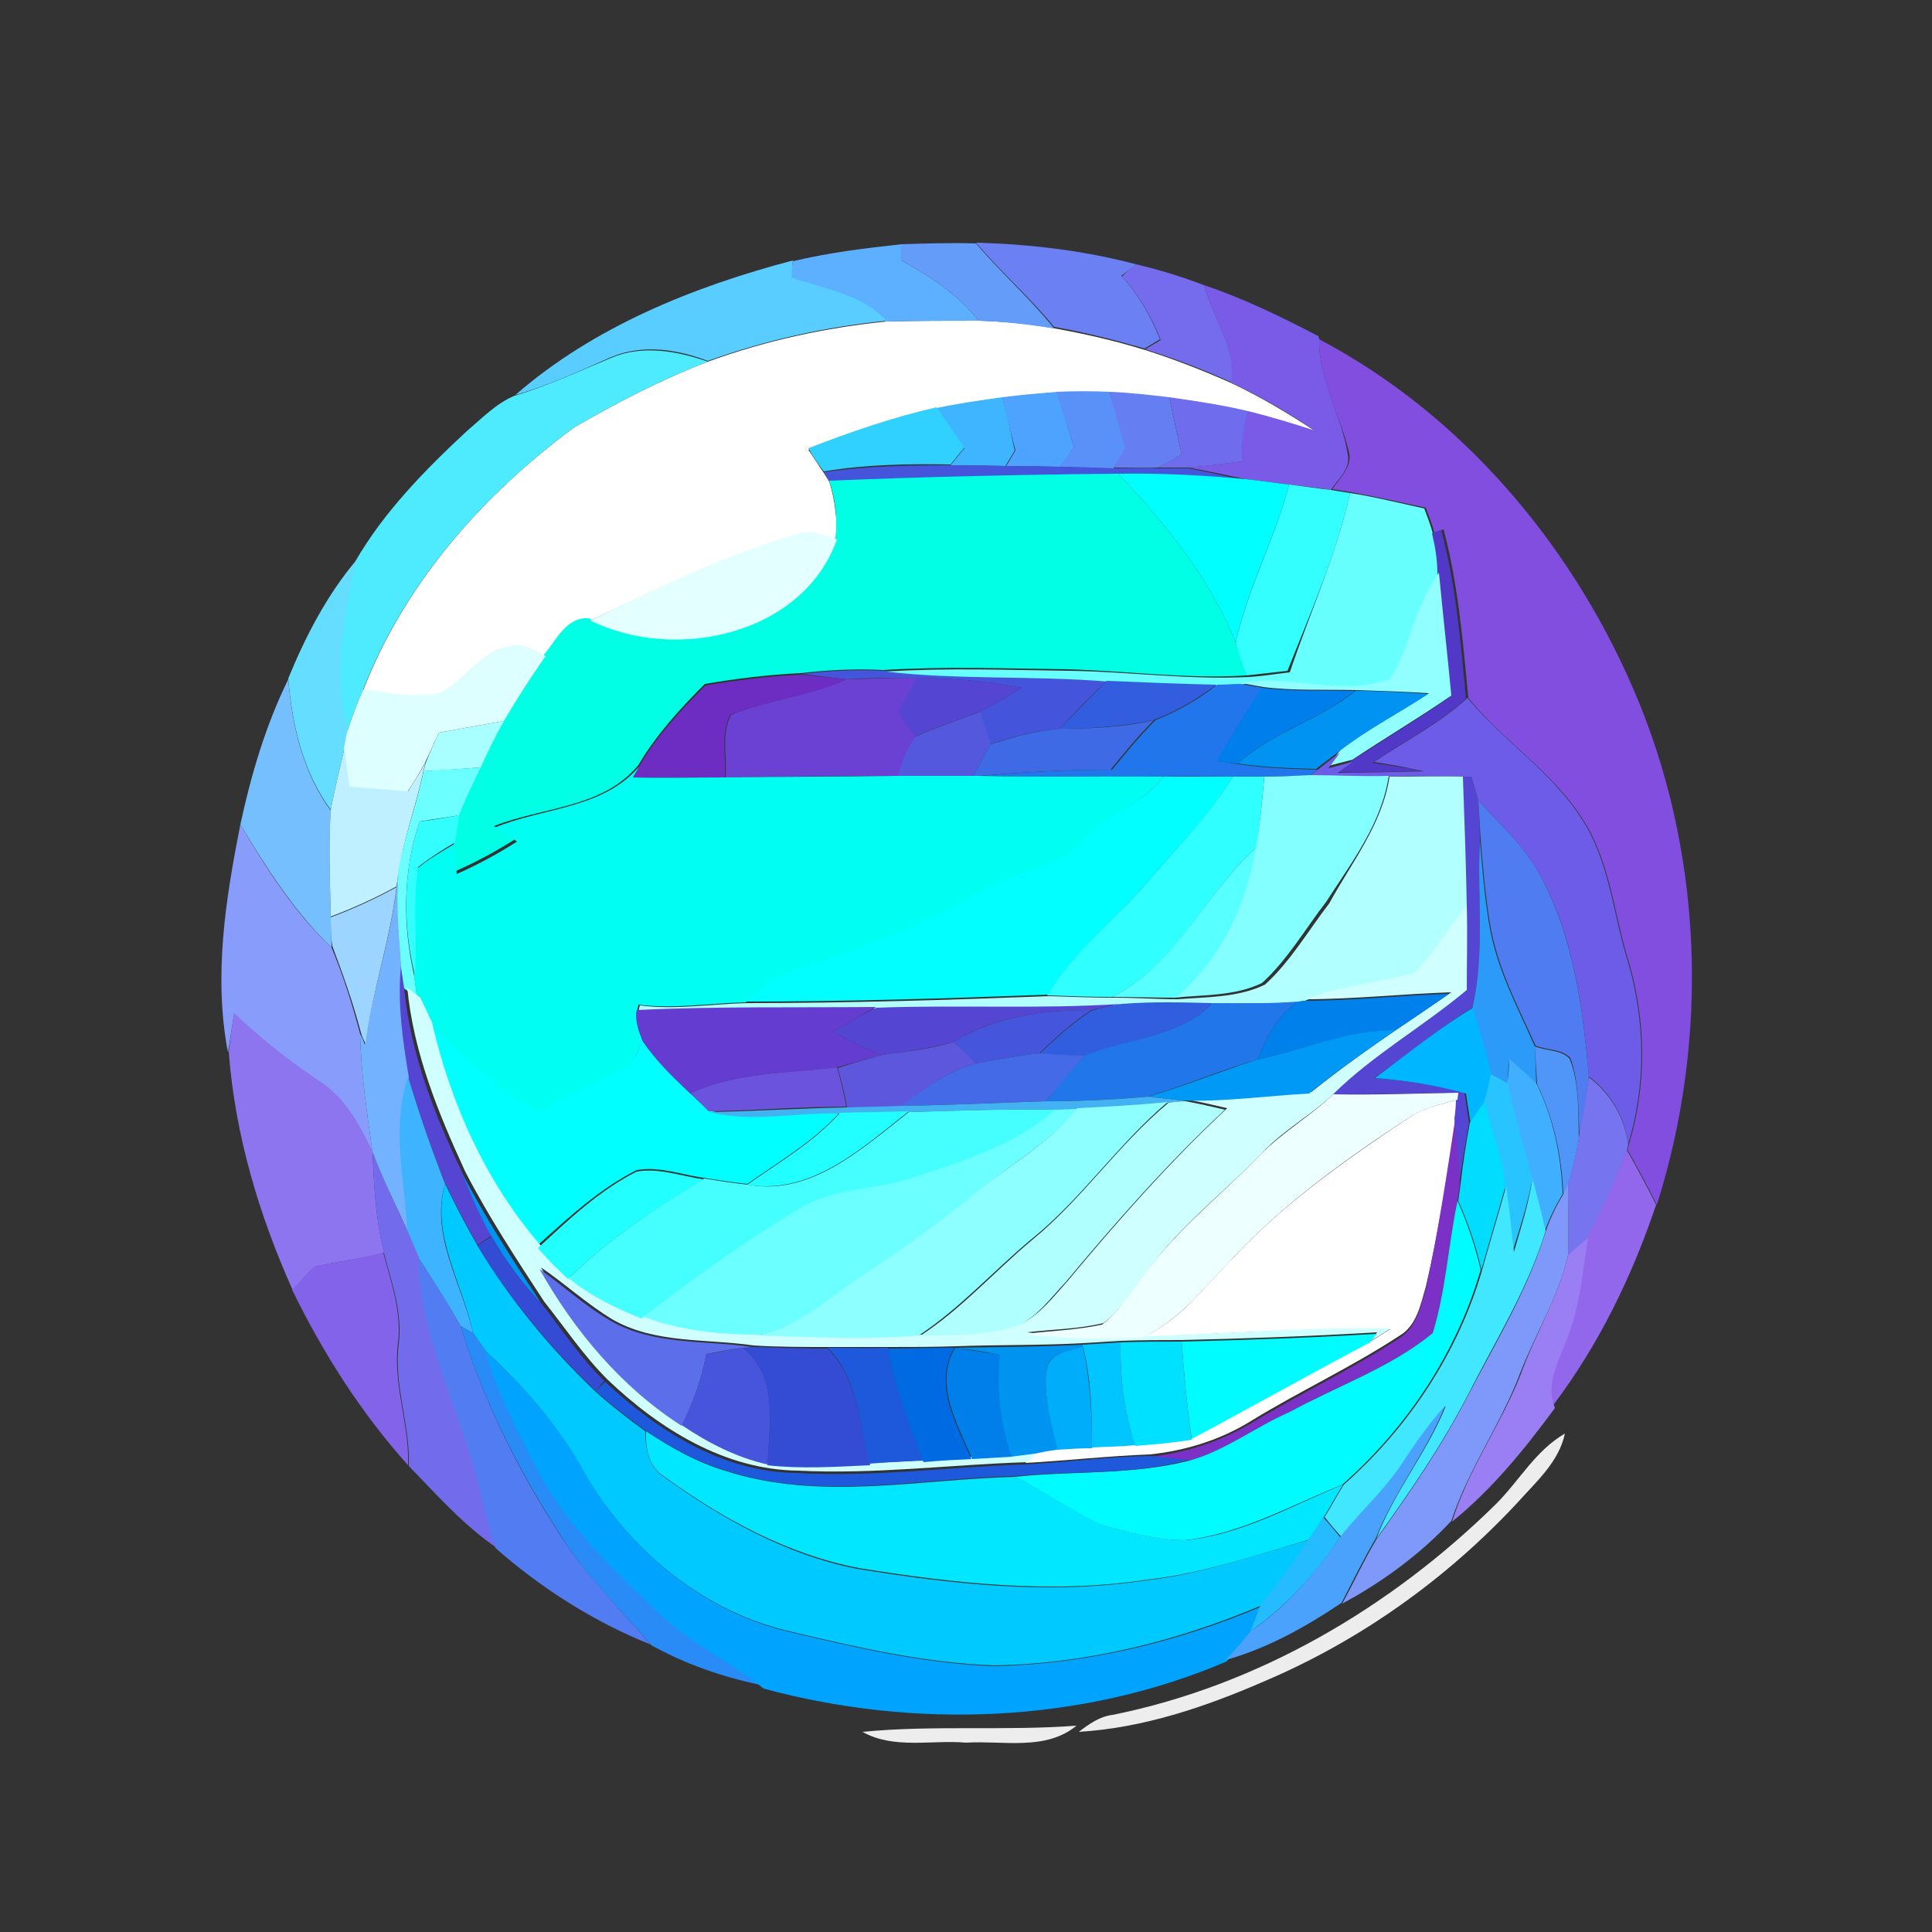 <?xml version="1.0" encoding="utf-8"?>
<!-- Generator: Adobe Illustrator 26.0.3, SVG Export Plug-In . SVG Version: 6.00 Build 0)  -->
<svg version="1.1" id="Layer_1" xmlns="http://www.w3.org/2000/svg" xmlns:xlink="http://www.w3.org/1999/xlink" x="0px" y="0px"
	 viewBox="0 0 250 250" style="enable-background:new 0 0 250 250;" xml:space="preserve">
<rect x="0" y="0" width="250" height="250" fill="#333333" stroke="none"/>
<style type="text/css">
	.st0{fill:#FFFFFF;}
	.st1{fill:#5DB0FF;}
	.st2{fill:#639CF9;}
	.st3{fill:#6B81F3;}
	.st4{fill:#59CDFF;}
	.st5{fill:#756CED;}
	.st6{fill:#7A5BE8;}
	.st7{fill:#824EE0;}
	.st8{fill:#4EEBFF;}
	.st9{fill:#4DA3FF;}
	.st10{fill:#5A91F8;}
	.st11{fill:#657FF2;}
	.st12{fill:#3FB5FF;}
	.st13{fill:#6F6DEE;}
	.st14{fill:#30D1FF;}
	.st15{fill:#4454DB;}
	.st16{fill:#00FFE5;}
	.st17{fill:#00FFFF;}
	.st18{fill:#34FFFF;}
	.st19{fill:#68FFFF;}
	.st20{fill:#E4FFFF;}
	.st21{fill:#5138C7;}
	.st22{fill:#65DDFF;}
	.st23{fill:#91FFFF;}
	.st24{fill:#DDFFFF;}
	.st25{fill:#76BFFF;}
	.st26{fill:#6D2CC2;}
	.st27{fill:#6A41D2;}
	.st28{fill:#5446D3;}
	.st29{fill:#325DDE;}
	.st30{fill:#2076EA;}
	.st31{fill:#007EEB;}
	.st32{fill:#0093F1;}
	.st33{fill:#6C5CE7;}
	.st34{fill:#5458DD;}
	.st35{fill:#A9FFFF;}
	.st36{fill:#3E6AE5;}
	.st37{fill:#BEF0FF;}
	.st38{fill:#6BFFFF;}
	.st39{fill:#00FFF2;}
	.st40{fill:#84FFFF;}
	.st41{fill:#00FFFE;}
	.st42{fill:#30FFFF;}
	.st43{fill:#B2FFFF;}
	.st44{fill:#507CF1;}
	.st45{fill:#32FFFD;}
	.st46{fill:#889CFB;}
	.st47{fill:#2C9AF9;}
	.st48{fill:#57FFFF;}
	.st49{fill:#73B2FF;}
	.st50{fill:#9CD5FF;}
	.st51{fill:#CFFFFF;}
	.st52{fill:#0080EA;}
	.st53{fill:#5545D3;}
	.st54{fill:#315DDF;}
	.st55{fill:#2176E9;}
	.st56{fill:#8D75F0;}
	.st57{fill:#643DD0;}
	.st58{fill:#4555DC;}
	.st59{fill:#00B6FF;}
	.st60{fill:#0099F5;}
	.st61{fill:#5C57DD;}
	.st62{fill:#456AE7;}
	.st63{fill:#4F96F8;}
	.st64{fill:#40AFFF;}
	.st65{fill:#6B53DD;}
	.st66{fill:#27C4FF;}
	.st67{fill:#3EB3FF;}
	.st68{fill:#7774F0;}
	.st69{fill:#43B2F3;}
	.st70{fill:#EEFFFF;}
	.st71{fill:#8EFFFF;}
	.st72{fill:#AFFFFF;}
	.st73{fill:#02DCFF;}
	.st74{fill:#22FFFF;}
	.st75{fill:#45FFFF;}
	.st76{fill:#7B30C6;}
	.st77{fill:#726CEC;}
	.st78{fill:#9267EC;}
	.st79{fill:#21FFFF;}
	.st80{fill:#40E7FF;}
	.st81{fill:#00C9FF;}
	.st82{fill:#7E99FA;}
	.st83{fill:#00FCFF;}
	.st84{fill:#344CD4;}
	.st85{fill:#9A7EF3;}
	.st86{fill:#8263E9;}
	.st87{fill:#527DF2;}
	.st88{fill:#5C6EEA;}
	.st89{fill:#298CF6;}
	.st90{fill:#0094F1;}
	.st91{fill:#00C5FF;}
	.st92{fill:#00E0FF;}
	.st93{fill:#00A4FE;}
	.st94{fill:#4755DD;}
	.st95{fill:#1F59DB;}
	.st96{fill:#006AE2;}
	.st97{fill:#007EE9;}
	.st98{fill:#00ADFA;}
	.st99{fill:#4AA2FC;}
	.st100{fill:#00E7FF;}
	.st101{fill:#EDEDED;}
	.st102{fill:#24BCFF;}
</style>
<g id="_x23_ffffffff">
	<path class="st0" d="M91.6,46.8c7.4-2.7,15.2-4.4,23.1-5.2c4-0.1,8-0.1,12-0.1c3.3,0.1,6.6,0.4,9.8,1c3.9,0.7,7.8,1.6,11.7,2.8
		c3.8,1.2,7.6,2.7,11.2,4.3c3.8,1.8,7.3,3.9,10.8,6.2c-2.9-0.9-5.7-1.8-8.6-2.5c-3.4-0.8-6.8-1.4-10.2-1.8c-2.6-0.3-5.1-0.5-7.7-0.7
		c-2.3-0.1-4.6-0.1-6.9,0c-2.4,0.1-4.7,0.4-7.1,0.7c-2.9,0.4-5.7,0.8-8.5,1.4c-5.7,1.3-11.2,3.1-16.6,5.3c0.7,1,1.3,2,2,3l0.7,1.1
		c0.8,2.5,1,5,1,7.6c-1.7-0.5-3.4-1.4-5.2-0.7c-9.3,2.7-18,7-26.7,11.1c-2.9-0.2-4.2,2.8-5.8,4.7c-1.4-0.7-2.9-1.8-4.6-1.3
		c-3.9,0.5-5.8,4.6-9.2,6.1c-3.2,0.6-6.5-0.1-9.8-0.5C52.4,75.4,62.5,64,74.3,55.3C79.8,52.1,85.6,49.1,91.6,46.8z"/>
	<path class="st0" d="M182.5,144.5c1.8-1.2,4-1.6,6.1-2.2c-0.1,0.6-0.2,1.8-0.2,2.4c-1.1,7.3-2.2,14.6-3.9,21.8
		c-0.7,2.4-1.2,5.1-3.5,6.4c-6.1,4-12.8,7.1-19,10.9c-4,2.5-8.5,3.9-13.2,4.4c-5.4,0.2-10.7,0.8-16.1,1.1l1.2-1.4
		c1-0.2,1.9-0.4,2.9-0.5c1.5-0.1,3-0.2,4.5-0.2c1.9-0.1,3.8-0.1,5.6-0.3c2.4-0.2,4.9-0.5,7.3-0.8c7.7-4.1,15.3-8.5,23.1-12.5
		c0.9-0.5,1.7-1.1,2.6-1.6c-10.7-0.2-21.4,0.6-32.1,1c5-2.1,8.2-6.7,12-10.5C166.4,155.5,174.4,149.9,182.5,144.5z"/>
</g>
<g id="_x23_5db0ffff">
	<path class="st1" d="M102.6,33.8c4.6-1.1,9.4-1.7,14.1-2.2c0,0.5,0,1.6-0.1,2.1c3.7,2,7.4,4.4,10,7.8c-4,0-8,0-12,0.1
		c-3.2-3.5-8-4.1-12.3-5.6C102.4,35.4,102.5,34.3,102.6,33.8z"/>
</g>
<g id="_x23_639cf9ff">
	<path class="st2" d="M116.7,31.6c3.2-0.1,6.4-0.2,9.6-0.1c3.2,3.8,7,7.1,10.1,11c-3.2-0.5-6.5-0.9-9.8-1c-2.6-3.4-6.3-5.8-10-7.8
		C116.6,33.1,116.7,32.1,116.7,31.6z"/>
</g>
<g id="_x23_6b81f3ff">
	<path class="st3" d="M126.3,31.4c7,0.2,13.9,1,20.7,2.8c-0.6,0.5-1.3,1-1.9,1.5c2.2,2.4,3.8,5.2,5,8.2c-0.5,0.3-1.5,0.9-2,1.2
		c-3.8-1.1-7.7-2.1-11.7-2.8C133.3,38.5,129.5,35.2,126.3,31.4z"/>
</g>
<g id="_x23_59cdffff">
	<path class="st4" d="M66.7,51.1c10.1-8.8,23-14,35.9-17.4c-0.1,0.6-0.1,1.6-0.2,2.2c4.2,1.5,9.1,2.1,12.3,5.6
		c-7.9,0.8-15.6,2.5-23.1,5.2c-4-1.5-8.4-2.2-12.5-0.5C75,48,71,49.9,66.7,51.1z"/>
</g>
<g id="_x23_756cedff">
	<path class="st5" d="M147,34.2c3,0.7,5.9,1.6,8.8,2.7c1.2,4.2,4.1,8,3.6,12.6c-3.7-1.7-7.4-3.1-11.2-4.3c0.5-0.3,1.5-0.9,2-1.2
		c-1.2-3-2.8-5.8-5-8.2C145.7,35.2,146.3,34.7,147,34.2z"/>
</g>
<g id="_x23_7a5be8ff">
	<path class="st6" d="M155.8,36.9c5.1,1.7,10,4.1,14.8,6.6l0.1,0.4c-0.1,5.3,2.9,9.8,3.7,14.9c0.4,1.9-1.3,3.2-2.2,4.6
		c-1.8-0.3-3.6-0.5-5.4-0.7c-1.9-0.2-3.8-0.5-5.6-0.7c-2.5-0.5-5-1.1-7.5-1.5c2.3-0.2,4.6-0.5,7-0.8c0-2.2,0-4.4,0.8-6.5
		c2.9,0.7,5.8,1.6,8.6,2.5c-3.4-2.3-7-4.4-10.8-6.2C159.9,44.9,157,41.1,155.8,36.9z"/>
</g>
<g id="_x23_824ee0ff">
	<path class="st7" d="M170.7,43.9c18.2,9.6,32.3,26.1,40.5,44.9c9.2,21,10.1,45.3,3.2,67.1c-1.2-2.4-2.5-4.8-3.8-7.1l0.2-0.8
		c2.3-7.6,2.2-15.8,0-23.4c-2-6.3-2.4-13.3-6.2-18.9c-3.9-6-10.2-9.9-14.6-15.4c-0.7-7.3-1.3-14.6-3.2-21.8
		c-0.3,0.1-0.9,0.3-1.2,0.4c-0.3-1.1-0.7-2.1-1.1-3.2c-3.2-0.7-6.3-1.4-9.6-2c-0.6-0.1-1.8-0.3-2.5-0.4c0.9-1.4,2.5-2.8,2.2-4.6
		C173.5,53.8,170.6,49.2,170.7,43.9z"/>
</g>
<g id="_x23_4eebffff">
	<path class="st8" d="M79.1,46.3c4-1.7,8.5-0.9,12.5,0.5c-6,2.3-11.8,5.3-17.3,8.5C62.5,64,52.4,75.4,47,89.2
		c-0.8,1.8-1.5,3.7-2.1,5.6c-2-7.3-0.5-14.9,1.1-22.2c3.7-6.4,9.1-11.9,14.5-16.9c1.9-1.6,3.7-3.5,6.1-4.5C71,49.9,75,48,79.1,46.3z
		"/>
</g>
<g id="_x23_4da3ffff">
	<path class="st9" d="M129.7,51.4c2.3-0.3,4.7-0.5,7.1-0.7c0.7,2.4,1.4,4.8,2.2,7.2c-0.6,0.8-1.2,1.7-1.9,2.5
		c-2.3,0-4.6-0.1-6.9-0.1c0.4-0.7,0.8-1.3,1.2-2C130.8,56,130.2,53.7,129.7,51.4z"/>
</g>
<g id="_x23_5a91f8ff">
	<path class="st10" d="M136.7,50.7c2.3-0.1,4.6-0.1,6.9,0c0.7,2.5,1.4,4.9,2.1,7.4c-0.5,0.8-1.1,1.6-1.6,2.5c-2.3,0-4.7-0.1-7-0.2
		c0.6-0.8,1.2-1.7,1.9-2.5C138.2,55.5,137.4,53.1,136.7,50.7z"/>
</g>
<g id="_x23_657ff2ff">
	<path class="st11" d="M143.6,50.7c2.6,0.1,5.1,0.4,7.7,0.7c0.5,2.5,1.1,5,1.6,7.4c-1,0.6-2,1.2-3.1,1.7c-1.9,0.1-3.9,0-5.8,0
		c0.5-0.8,1.1-1.6,1.6-2.5C144.9,55.6,144.2,53.2,143.6,50.7z"/>
</g>
<g id="_x23_3fb5ffff">
	<path class="st12" d="M121.2,52.8c2.8-0.6,5.6-1,8.5-1.4c0.6,2.3,1.1,4.6,1.6,6.9c-0.4,0.7-0.8,1.3-1.2,2c-2.4,0-4.8-0.1-7.1-0.1
		c0.6-0.7,1.2-1.5,1.8-2.2C123.6,56.3,122.4,54.5,121.2,52.8z"/>
</g>
<g id="_x23_6f6deeff">
	<path class="st13" d="M151.3,51.4c3.4,0.5,6.9,1,10.2,1.8c-0.7,2.1-0.8,4.3-0.8,6.5c-2.3,0.3-4.6,0.6-7,0.8c-1.3,0-2.6,0-3.9,0
		c1-0.5,2.1-1.1,3.1-1.7C152.4,56.3,151.8,53.8,151.3,51.4z"/>
</g>
<g id="_x23_30d1ffff">
	<path class="st14" d="M104.6,58c5.4-2.1,10.9-4,16.6-5.3c1.2,1.7,2.4,3.5,3.6,5.2c-0.6,0.7-1.2,1.5-1.8,2.2c-5.5-0.1-11,0-16.4,0.9
		C105.9,60.1,105.2,59.1,104.6,58z"/>
</g>
<g id="_x23_4454dbff">
	<path class="st15" d="M106.6,61.1c5.4-0.8,10.9-0.9,16.4-0.9c2.4,0,4.8,0,7.1,0.1c2.3,0,4.6,0,6.9,0.1c2.3,0,4.7,0.1,7,0.2
		c1.9,0,3.9,0,5.8,0c1.3,0,2.6,0,3.9,0c2.5,0.4,5,1.1,7.5,1.5c-5.5-0.5-11-0.8-16.5-0.7c-12.5,0-24.9,0.4-37.4,0.9L106.6,61.1z"/>
	<path class="st15" d="M103.7,87.2c3.5-0.4,7.1-0.6,10.7-0.4c9.6,1.1,19.2,0.5,28.8,1.3c-2.1,2-4.1,4.1-6.1,6.2
		c-3.1,0.2-6.1,1.1-9,2c-0.5-1.4-1-2.8-1.4-4.2c1.9-0.9,3.7-2,5.5-3.1c-4.5-0.9-9-1.2-13.5-1.3c-3.1,0-6.1,0-9.2,0.2
		C107.6,87.7,105.6,87.4,103.7,87.2z"/>
</g>
<g id="_x23_00ffe5ff">
	<path class="st16" d="M107.3,62.2c12.4-0.5,24.9-0.8,37.4-0.9c6.1,6.5,11.9,13.5,15.2,21.9c0.5,1.4,1,2.8,1.4,4.2
		c-7.8,0.5-15.5-0.6-23.3-0.8c-7.9-0.1-15.8-0.4-23.7,0.1c-3.6-0.2-7.2,0-10.7,0.4c-4.2,0.2-8.3,0.7-12.4,1.4
		c-3.2,3.2-6.3,6.6-8.6,10.5c-4.6,5.6-12.4,5.4-18.7,7.9c0.7,0.4,2.2,1.2,2.9,1.6c-2.5,1.6-5.1,3-7.8,4.2c-0.1-1.3-0.2-2.6-0.3-3.9
		c0.1-0.9,0.4-2.6,0.5-3.5c0.8-2.1,1.8-4.2,2.8-6.2c1-2,2-4,3-6c1.6-2.9,3.5-5.7,5.4-8.4c1.6-1.9,2.9-4.9,5.8-4.7
		c10.9,5.5,27.5,2,31.9-10.5C108.4,67.2,108.1,64.6,107.3,62.2z"/>
</g>
<g id="_x23_00ffffff">
	<path class="st17" d="M144.7,61.3c5.5-0.1,11,0.2,16.5,0.7c1.9,0.2,3.8,0.5,5.6,0.7c-1.8,7-5.4,13.4-6.9,20.5
		C156.6,74.8,150.8,67.8,144.7,61.3z"/>
	<path class="st17" d="M55.5,132.5c4.6,4,8.9,8.4,14.2,11.4c3.4-2.3,7.2-3.8,10.8-5.6c1.5-0.7,2-2.3,2.7-3.6
		c1.7,2.5,3.9,4.7,6.1,6.7c0.8,0.8,1.6,1.6,2.5,2.3c5.5,1.4,11.3,0.1,16.9,0.2c-3.4,3.8-7.9,6.4-12,9.3c-1.9-0.2-3.8-0.5-5.7-0.8
		c-2.8-0.4-5.7-1.5-8.6-1c-4.8,2.4-8.9,6.2-12.9,9.8C62.5,153.2,57.9,143.1,55.5,132.5z"/>
</g>
<g id="_x23_34ffffff">
	<path class="st18" d="M166.8,62.7c1.8,0.2,3.6,0.5,5.4,0.7c0.6,0.1,1.8,0.3,2.5,0.4c-1.8,8-5.1,15.4-8.1,23
		c-1.8,0.2-3.5,0.4-5.3,0.6c-0.5-1.4-1-2.8-1.4-4.2C161.4,76.2,165,69.7,166.8,62.7z"/>
</g>
<g id="_x23_68ffffff">
	<path class="st19" d="M174.7,63.8c3.2,0.5,6.4,1.3,9.6,2c0.4,1.1,0.8,2.1,1.1,3.2c0.4,1.7,0.7,3.5,0.9,5.2
		c-3.1,4.1-3.7,9.4-6.3,13.7c-6.2,2.4-13-0.7-19.4,0.7c-1,0-2,0.1-3,0.1c-4.8-0.1-9.5-0.3-14.2-0.5c-9.6-0.8-19.3-0.2-28.8-1.3
		c7.9-0.5,15.8-0.2,23.7-0.1c7.8,0.1,15.5,1.2,23.3,0.8c1.8-0.1,3.5-0.4,5.3-0.6C169.5,79.3,172.9,71.8,174.7,63.8z"/>
</g>
<g id="_x23_e4ffffff">
	<path class="st20" d="M103.1,69.1c1.8-0.7,3.5,0.2,5.2,0.7c-4.4,12.4-21,15.9-31.9,10.5C85.1,76.1,93.8,71.8,103.1,69.1z"/>
</g>
<g id="_x23_5138c7ff">
	<path class="st21" d="M185.3,69c0.3-0.1,0.9-0.3,1.2-0.4c1.9,7.1,2.5,14.5,3.2,21.8c-3.6,3.3-8,5.5-12.1,8.3c2.1,0.3,4.3,0.7,6.4,1
		c-3.7,0.2-7.4,0.3-11.1,0.2c0.6-0.5,1.2-1,1.9-1.4c4.3-2.8,8.6-5.4,12.8-8.3c-0.4-5.3-1.1-10.6-1.6-15.9
		C186,72.4,185.7,70.7,185.3,69z"/>
</g>
<g id="_x23_65ddffff">
	<path class="st22" d="M37.3,87.8c2.2-5.4,5-10.8,8.8-15.3C44.5,79.8,43,87.4,45,94.7c-0.1,0.5-0.3,1.5-0.4,2
		c-0.6,2.7-1.3,5.4-1.8,8.1C39.2,99.9,37.8,93.8,37.3,87.8z"/>
</g>
<g id="_x23_91ffffff">
	<path class="st23" d="M179.9,87.8c2.7-4.3,3.2-9.6,6.3-13.7c0.5,5.3,1.1,10.6,1.6,15.9c-4.2,2.9-8.6,5.5-12.8,8.3l-3.1,0.8l1.5-2
		c3.6-2.8,7.7-4.9,11.5-7.4c-3.1-0.2-6.3-0.3-9.4-0.4c-4-0.1-8.1,0.1-12-0.4c-0.7-0.1-2.1-0.4-2.9-0.5
		C166.9,87.1,173.7,90.3,179.9,87.8z"/>
</g>
<g id="_x23_ddffffff">
	<path class="st24" d="M66,83.6c1.7-0.5,3.1,0.7,4.6,1.3c-1.9,2.7-3.7,5.5-5.4,8.4c-2.8,0.5-5.6,1-8.4,1.5c-0.6,1.3-1.2,2.6-1.8,3.9
		c-0.7,1.3-1.5,2.6-2.3,3.8c-2.5-0.2-5.1-0.4-7.6-0.6c-0.2-1.7-0.5-3.4-0.6-5.1c0.1-0.5,0.3-1.5,0.4-2c0.6-1.9,1.3-3.8,2.1-5.6
		c3.2,0.4,6.5,1.1,9.8,0.5C60.2,88.2,62.1,84.1,66,83.6z"/>
</g>
<g id="_x23_76bfffff">
	<path class="st25" d="M31.1,106.7c1.4-6.5,3.3-12.9,6.2-18.8c0.5,6,1.9,12.1,5.5,17c-0.3,4.6-0.1,9.3,0,13.9c0,1.3,0.1,2.5,0.1,3.8
		C38,117.9,34.5,112.3,31.1,106.7z"/>
</g>
<g id="_x23_6d2cc2ff">
	<path class="st26" d="M91.3,88.7c4.1-0.7,8.2-1.2,12.4-1.4c1.9,0.2,3.9,0.4,5.9,0.6c-4.8,2.2-10.2,2.7-15.1,4.6
		c-1.3,2.4-0.5,5.4-0.7,8.1c-4,0-7.9,0.1-11.9,0l0.8-1.4C85,95.2,88.1,91.9,91.3,88.7z"/>
</g>
<g id="_x23_6a41d2ff">
	<path class="st27" d="M109.6,87.9c3.1-0.1,6.1-0.2,9.2-0.2c-0.8,1.3-1.6,2.6-2.2,3.9c-0.2,1.5,1.3,2.5,2,3.7
		c-1.2,1.5-1.8,3.3-2.3,5.1c-7.5,0-14.9,0.1-22.4,0.2c0.2-2.7-0.6-5.7,0.7-8.1C99.3,90.6,104.7,90.1,109.6,87.9z"/>
</g>
<g id="_x23_5446d3ff">
	<path class="st28" d="M118.7,87.7c4.5,0.1,9.1,0.4,13.5,1.3c-1.8,1.1-3.6,2.2-5.5,3.1c-2.7,1.1-5.6,2-8.3,3.2
		c-0.7-1.2-2.2-2.2-2-3.7C117.2,90.2,117.9,89,118.7,87.7z"/>
	<path class="st28" d="M189.3,100.5c0.3,0,0.8,0,1.1,0c0.3,1,0.6,2.1,0.9,3.1c0.1,1.7,0.2,3.4,0.2,5.2c-0.4,7.2,0.7,14.5-1,21.6
		c-4.4,2.7-8.4,6.1-12.7,9.1c3.9,0.3,7.8,0.9,11.7,1.9c0.2,1.3,0.4,2.6,0.6,3.9c-0.5,2.6-0.9,5.3-1.3,7.9c-0.1-2.8-0.4-5.6-0.6-8.5
		c0.1-0.6,0.2-1.8,0.2-2.4l0.1-0.9c-5.4,0.1-10.8,0.2-16.2,0.2c5.2-5.1,11.7-8.7,17.2-13.4c0-3.6,0.1-7.3,0-10.9
		C189.7,111.7,189.4,106.1,189.3,100.5z"/>
	<path class="st28" d="M52.8,139.3c-0.8-4.8-1.4-9.7-1-14.6c0.2,1.1,0.3,2.2,0.5,3.2c0.8,8.4,3.9,16.3,7.5,23.8
		c1.1,2.8,2.3,5.6,3.8,8.2c-0.5,0.3-1.3,0.9-1.8,1.2c-1.5-2.6-2.9-5.3-4.2-8C55.8,148.6,54.2,144,52.8,139.3z"/>
</g>
<g id="_x23_325ddeff">
	<path class="st29" d="M143.2,88.1c4.8,0.2,9.5,0.4,14.2,0.5c-2.5,1.9-5.3,3.5-8.2,4.6c-4,0.8-8,1.1-12.1,1.1
		C139.2,92.2,141.2,90.1,143.2,88.1z"/>
</g>
<g id="_x23_2076eaff">
	<path class="st30" d="M157.5,88.6c1,0,2-0.1,3-0.1c0.7,0.1,2.1,0.4,2.9,0.5c-2.1,3.1-4.1,6.2-5.8,9.5c0.9,0.1,1.8,0.3,2.8,0.4
		c3.3,0.5,6.7,0.6,10.1,0.7l-0.9,0.7c-1.9,0.1-3.9,0.2-5.8,0.2c-1.4,0-2.7,0-4.1,0c-3,0-5.9-0.1-8.9,0c-7.9-0.1-15.9,0.1-23.8-0.1
		c5.6-0.5,11.2-0.8,16.9-0.8c1.8-2.2,3.6-4.4,5.6-6.4C152.2,92.1,155,90.6,157.5,88.6z"/>
</g>
<g id="_x23_007eebff">
	<path class="st31" d="M157.5,98.5c1.8-3.3,3.8-6.4,5.8-9.5c4,0.5,8,0.3,12,0.4c-4.6,3.8-10.7,5.3-15.1,9.4
		C159.4,98.8,158.4,98.6,157.5,98.5z"/>
</g>
<g id="_x23_0093f1ff">
	<path class="st32" d="M175.4,89.4c3.1,0,6.3,0.2,9.4,0.4c-3.8,2.5-7.9,4.6-11.5,7.4c-1,0.8-2,1.5-3,2.3c-3.4-0.1-6.7-0.2-10.1-0.7
		C164.7,94.7,170.7,93.2,175.4,89.4z"/>
	<path class="st32" d="M59.8,151.8c3,5.8,6.6,11.3,10.2,16.8c-2.5-2.6-4.6-5.5-6.4-8.6C62.1,157.4,60.9,154.6,59.8,151.8z"/>
</g>
<g id="_x23_6c5ce7ff">
	<path class="st33" d="M177.8,98.6c4-2.7,8.4-4.9,12.1-8.3c4.5,5.5,10.7,9.4,14.6,15.4c3.8,5.6,4.2,12.6,6.2,18.9
		c2.2,7.6,2.3,15.8,0,23.4c-0.5-3.5-2.3-6.6-5.1-8.7c-0.8-9.1-2-18.4-6.5-26.4c-2-3.6-5.1-6.3-7.8-9.3c-0.3-1-0.6-2.1-0.9-3.1
		c-0.3,0-0.9,0-1.1,0c-3.2-0.1-6.3-0.1-9.5,0c-3.4,0.1-6.9-0.1-10.3-0.1l0.9-0.7c1-0.8,2-1.6,3-2.3l-1.5,2l3.1-0.8
		c-0.6,0.5-1.3,0.9-1.9,1.4c3.7,0,7.4-0.1,11.1-0.2C182,99.3,179.9,98.9,177.8,98.6z"/>
</g>
<g id="_x23_5458ddff">
	<path class="st34" d="M118.5,95.3c2.7-1.2,5.5-2.1,8.3-3.2c0.5,1.4,1,2.8,1.4,4.2c-0.8,1.4-1.5,2.7-2.3,4.1c-3.2,0-6.5,0-9.7,0
		C116.7,98.6,117.3,96.8,118.5,95.3z"/>
</g>
<g id="_x23_a9ffffff">
	<path class="st35" d="M56.8,94.8c2.8-0.5,5.6-1,8.4-1.5c-1.1,2-2.1,4-3,6c-2.5,0.2-4.9,0.4-7.4,0.5l0.3-1.1
		C55.6,97.4,56.2,96.1,56.8,94.8z"/>
</g>
<g id="_x23_3e6ae5ff">
	<path class="st36" d="M137.2,94.3c4,0,8.1-0.2,12.1-1.1c-2,2-3.8,4.2-5.6,6.4c-5.6,0-11.3,0.3-16.9,0.8l-0.9,0
		c0.8-1.4,1.5-2.7,2.3-4.1C131.1,95.4,134.1,94.5,137.2,94.3z"/>
</g>
<g id="_x23_bef0ffff">
	<path class="st37" d="M42.8,104.8c0.5-2.7,1.2-5.4,1.8-8.1c0.1,1.7,0.4,3.4,0.6,5.1c2.5,0.2,5.1,0.4,7.6,0.6
		c0.8-1.3,1.6-2.5,2.3-3.8l-0.3,1.1c-0.9,4.4-2.5,8.6-3.2,13c-0.1,0.5-0.2,1.5-0.3,2c-2.7,1.5-5.6,2.8-8.5,3.9
		C42.7,114.1,42.5,109.5,42.8,104.8z"/>
</g>
<g id="_x23_6bffffff">
	<path class="st38" d="M54.8,99.8c2.5-0.2,4.9-0.3,7.4-0.5c-1,2.1-2,4.1-2.8,6.2c-1.7,0.3-3.4,0.5-5.1,0.8c-2.2,6.5-2.2,13.4-0.7,20
		c0.1,0.7,0.3,2.2,0.4,2.9l-1.7-1.3c-0.2-1.1-0.3-2.2-0.5-3.2c-0.2-4-0.7-7.9-0.3-11.9C52.3,108.4,53.9,104.2,54.8,99.8z"/>
	<path class="st38" d="M136.5,143.5c0.8,0,2.2-0.1,3-0.1c-3.6,4.4-8.7,7.2-13.1,10.9c-4.4,3.7-9.1,7-13.9,10.2
		c-4.7,3.1-8.9,7.3-14.6,8.3c-5.1,0-10.2-0.5-14.9-2.3c6.6-5.1,13.3-9.9,20.4-14.2c4.5-2.9,10.1-2.4,15-4.1
		C124.7,150.1,131.4,148.1,136.5,143.5z"/>
</g>
<g id="_x23_00fff2ff">
	<path class="st39" d="M64,107.1c6.2-2.6,14-2.4,18.7-7.9l-0.8,1.4c4,0.1,7.9,0,11.9,0c7.5-0.1,14.9-0.1,22.4-0.2c3.2,0,6.5,0,9.7,0
		l0.9,0c7.9,0.2,15.9,0,23.8,0.1c-2.7,3.5-7.2,4.8-10.1,8c-3.3,4-9,4.2-13.2,6.8c-7.6,4.4-15.8,7.5-24.1,10.2
		c-2.6,0.8-4.7,2.5-6.7,4.2c-4.6,0.1-9.3,0.9-13.9,0.3c0,0.2-0.1,0.6-0.2,0.8c-0.2,1.4,0.3,2.7,0.8,4c-0.8,1.3-1.2,2.9-2.7,3.6
		c-3.6,1.8-7.4,3.3-10.8,5.6c-5.3-3-9.7-7.4-14.2-11.4c-0.5-1.1-1-2.2-1.5-3.2c-0.1-0.7-0.3-2.2-0.4-2.9c0.3-4.7-0.3-9.4,0.4-14.1
		c1.5-1.3,3.2-2.2,4.8-3.2c0.1,1.3,0.2,2.6,0.3,3.9c2.7-1.2,5.3-2.6,7.8-4.2C66.2,108.3,64.8,107.5,64,107.1z"/>
</g>
<g id="_x23_84ffffff">
	<path class="st40" d="M163.6,100.5c1.9,0,3.9-0.1,5.8-0.2c3.4,0,6.9,0.2,10.3,0.1c-0.9,6.1-4.8,11.2-8.1,16.3
		c-2.7,3.5-5,7.5-8.3,10.5c-3.5,1.7-7.5,1.5-11.3,1.9c5.8-4.8,9.2-12.1,10.4-19.4C163.1,106.7,163.3,103.6,163.6,100.5z"/>
</g>
<g id="_x23_00fffeff">
	<path class="st41" d="M150.6,100.5c3,0,5.9,0,8.9,0c-2.8,4.8-6.7,8.6-10.2,12.7c-4.4,5.3-10.1,9.6-13.7,15.5
		c-13,0.5-26,0.9-39.1,0.9c2-1.7,4.1-3.5,6.7-4.2c8.3-2.7,16.5-5.8,24.1-10.2c4.3-2.6,9.9-2.8,13.2-6.8
		C143.4,105.2,147.9,104,150.6,100.5z"/>
</g>
<g id="_x23_30ffffff">
	<path class="st42" d="M159.5,100.5c1.4,0,2.7,0,4.1,0c-0.3,3.1-0.5,6.2-1.1,9.2c-6.6,6-10.3,15.2-18.6,19.3c-2.8,0-5.6-0.1-8.4-0.2
		c3.6-6,9.3-10.2,13.7-15.5C152.8,109.1,156.7,105.2,159.5,100.5z"/>
</g>
<g id="_x23_b2ffffff">
	<path class="st43" d="M179.8,100.5c3.2,0,6.3-0.1,9.5,0c0.2,5.6,0.4,11.2,0.5,16.8c-2.4,2.8-4.2,6.1-6.8,8.7
		c-4.8,1.3-9.8,1.7-14.4,3.6l-0.5,0.1c-3.7,0.2-7.4,0.1-11.1,0.2c-3.9-0.1-7.8-0.2-11.7,0.1c-10.6,0.7-21.2,0.1-31.7,0.5
		c-10.3,0.1-20.7-0.1-31,0.4c0.1-0.2,0.1-0.6,0.2-0.8c4.6,0.6,9.3-0.2,13.9-0.3c13,0,26-0.4,39.1-0.9c2.8,0.1,5.6,0.2,8.4,0.2
		c2.7,0,5.5,0.2,8.2,0.2c3.8-0.3,7.8-0.2,11.3-1.9c3.3-3,5.6-7,8.3-10.5C174.9,111.6,178.9,106.6,179.8,100.5z"/>
</g>
<g id="_x23_507cf1ff">
	<path class="st44" d="M191.3,103.6c2.7,3,5.8,5.7,7.8,9.3c4.5,8.1,5.7,17.4,6.5,26.4c-0.3,2.6-0.8,5.3-1.2,7.9
		c-0.2-3.4,0-7-1.2-10.3c-1.1-1.2-3.1-1-4.5-1.6c-2.3-5.1-5-10.2-5.9-15.8c-0.6-3.6-0.9-7.2-1.2-10.8
		C191.5,107.1,191.4,105.3,191.3,103.6z"/>
</g>
<g id="_x23_32fffdff">
	<path class="st45" d="M54.3,106.3c1.7-0.2,3.4-0.5,5.1-0.8c-0.1,0.9-0.4,2.6-0.5,3.5c-1.7,1-3.3,2-4.8,3.2
		c-0.7,4.7-0.1,9.4-0.4,14.1C52.1,119.7,52.1,112.8,54.3,106.3z"/>
</g>
<g id="_x23_889cfbff">
	<path class="st46" d="M31.1,106.7c3.4,5.7,6.9,11.3,11.8,15.9c1.5,3.6,2.7,7.4,3.7,11.2c0.1,5.1,0.9,10.2,1.6,15.3
		c-1.7-3.5-3.6-7.1-7-9.2c-3.9-2.6-7.5-5.5-10.9-8.7c-0.3,1.6-0.5,3.3-0.8,5C27.6,126.3,29.2,116.3,31.1,106.7z"/>
</g>
<g id="_x23_2c9af9ff">
	<path class="st47" d="M191.5,108.8c0.3,3.6,0.6,7.2,1.2,10.8c0.9,5.6,3.6,10.6,5.9,15.8c0.1,1.6,0.1,3.2,0.2,4.9
		c-1.1-1.1-2.3-2.2-3.5-3.2c-0.1,0.8-0.2,2.4-0.2,3.2c-0.6-0.3-1.7-0.9-2.2-1.2c-0.6-2.9-1.6-5.7-2.4-8.6
		C192.2,123.3,191.1,116,191.5,108.8z"/>
</g>
<g id="_x23_57ffffff">
	<path class="st48" d="M143.9,129c8.2-4.1,12-13.3,18.6-19.3c-1.2,7.4-4.6,14.6-10.4,19.4C149.4,129.1,146.6,129,143.9,129z"/>
</g>
<g id="_x23_73b2ffff">
	<path class="st49" d="M51.3,114.9c0.1-0.5,0.2-1.5,0.3-2c-0.4,4,0,7.9,0.3,11.9c-0.5,4.9,0.2,9.8,1,14.6
		c-2.2,6.6-0.4,13.4-0.1,20.1c-1.5-3.5-3.3-6.8-4.6-10.4c-0.7-5.1-1.5-10.2-1.6-15.3c0.2,0.3,0.5,1,0.6,1.4
		C48.2,128.2,50.5,121.7,51.3,114.9z"/>
</g>
<g id="_x23_9cd5ffff">
	<path class="st50" d="M42.8,118.7c2.9-1.1,5.8-2.4,8.5-3.9c-0.8,6.8-3.1,13.3-4,20.2c-0.2-0.3-0.5-1-0.6-1.4
		c-1-3.8-2.3-7.5-3.7-11.2C42.8,121.2,42.8,120,42.8,118.7z"/>
</g>
<g id="_x23_cfffffff">
	<path class="st51" d="M183,125.9c2.6-2.6,4.4-5.9,6.8-8.7c0.1,3.6,0,7.3,0,10.9c-5.6,4.7-12,8.3-17.2,13.4
		c-2.9,2.8-6.5,4.7-9.2,7.6c-4.9,5.1-10.6,9.4-14.8,15.2c-1.9,2.3-3.4,5.1-5.8,6.9c-3.3,0.8-6.6,0.8-9.9,1.2c5,0.7,10,0.8,15,0.5
		c10.7-0.3,21.4-1.2,32.1-1c-0.9,0.5-1.7,1.1-2.6,1.6l0.8-1.1c-8.4,0.5-16.8,0.8-25.2,1c-2.6,0-5.3,0-7.9,0.1
		c-1.6,0.1-3.3,0.2-4.9,0.3c-5.5,0.3-11,0.2-16.5,0.4c-2.9,0.1-5.8,0.1-8.6,0.1c-2.6,0-5.2,0-7.8,0c-3.3,0-6.6,0-9.8-0.2
		c-6.1-0.9-12.8-0.2-18.3-3.4c-3.3-2-6.1-4.6-9.2-6.7c4.4,8.1,10.5,15.3,18.4,20.2c3.4,2.3,7.1,4.2,11.1,5.1c4.4,0.4,8.9,0.2,13.3,0
		c2.3-0.1,4.6-0.2,7-0.4c2.1-0.1,4.1-0.3,6.2-0.4c1.7-0.1,3.4-0.1,5.1-0.3c0.8-0.1,2.3-0.3,3.1-0.4l-1.2,1.4
		c-9.9,0.3-19.7,1.6-29.7,1.1c-9.5-0.1-18-5.4-24.7-11.8c-3.1-3.1-5.5-6.7-8.2-10.1c-3.6-5.5-7.2-11-10.2-16.8
		c-3.5-7.6-6.7-15.4-7.5-23.8l1.7,1.3c0.5,1.1,1,2.1,1.5,3.2c2.4,10.5,7,20.7,14.1,28.9c1.2,1.4,2.5,2.8,3.9,4
		c2.8,2.2,6.1,3.9,9.4,5.2c4.8,1.8,9.9,2.3,14.9,2.3c7,0.2,14.1,0.6,21.1,0c4.3-0.3,8.7-0.1,12.8-1.4c2.5-1.2,4.3-3.6,6.1-5.6
		c6.5-7.8,13.2-15.4,20.6-22.3c-1.7-0.4-3.4-0.8-5.1-1.1l-0.5-0.1c5.5,0.2,11-0.6,16.5-0.9c3.6-2.9,7.4-5.6,11.2-8.2
		c2.3-1.6,4.6-3.1,6.9-4.7c-6.3,0.2-12.6,0.9-18.9,0.9C173.2,127.6,178.2,127.2,183,125.9z"/>
</g>
<g id="_x23_0080eaff">
	<path class="st52" d="M168.6,129.5c6.3,0,12.6-0.7,18.9-0.9c-2.3,1.6-4.6,3.2-6.9,4.7c-6.2,0-11.9,2.6-17.9,3.8
		c1.2-2.9,2.6-5.7,5.3-7.5L168.6,129.5z"/>
</g>
<g id="_x23_5545d3ff">
	<path class="st53" d="M113.4,130.4c10.6-0.4,21.2,0.2,31.7-0.5c-1.3,0.2-2.6,0.5-3.9,0.8c-6.2,0-12.5,0.8-17.8,4.1
		c-3,0.9-6.1,1.2-9.2,1.7c-2.3-0.8-4.4-1.9-6.5-3C109.6,132.4,111.5,131.3,113.4,130.4z"/>
</g>
<g id="_x23_315ddfff">
	<path class="st54" d="M145.2,129.9c3.9-0.3,7.8-0.2,11.7-0.1c-4.3,4.5-11,4.5-16.5,6.9c-2-0.1-3.9-0.3-5.9-0.3
		c2.1-2.1,4.3-4,6.7-5.6C142.5,130.4,143.8,130.1,145.2,129.9z"/>
</g>
<g id="_x23_2176e9ff">
	<path class="st55" d="M156.9,129.8c3.7,0,7.4,0.1,11.1-0.2c-2.7,1.8-4.1,4.6-5.3,7.5c-4.8,1.4-9.4,3.4-14.2,4.8
		c-4.4,0.4-8.8,0.6-13.2,0.6c1.6-2,3.2-4,5.1-5.9C145.9,134.3,152.6,134.3,156.9,129.8z"/>
</g>
<g id="_x23_8d75f0ff">
	<path class="st56" d="M30.3,131.1c3.4,3.2,7,6.1,10.9,8.7c3.4,2.1,5.3,5.7,7,9.2c0.2,4.4,0.4,8.8,1.5,13.1c-2.9,0.8-6,1.1-8.9,1.8
		c-1.1,0.9-1.9,2-2.9,3.1c-4.4-9.8-7.5-20.2-8.3-30.9C29.8,134.4,30,132.8,30.3,131.1z"/>
</g>
<g id="_x23_643dd0ff">
	<path class="st57" d="M82.4,130.7c10.3-0.5,20.7-0.3,31-0.4c-1.9,1-3.8,2.1-5.7,3.2c2.1,1.1,4.2,2.2,6.5,3c-2,0.5-3.9,1.1-5.9,1.6
		c-6.4,0.8-13,0.6-19,3.4c-2.2-2.1-4.4-4.2-6.1-6.7C82.7,133.5,82.1,132.1,82.4,130.7z"/>
</g>
<g id="_x23_4555dcff">
	<path class="st58" d="M123.4,134.8c5.4-3.3,11.6-4.1,17.8-4.1c-2.4,1.6-4.7,3.6-6.7,5.6c-2.8,0.3-5.5,0.8-8.2,1.3
		C125.3,136.7,124.4,135.7,123.4,134.8z"/>
</g>
<g id="_x23_00b6ffff">
	<path class="st59" d="M177.9,139.5c4.2-3.1,8.2-6.4,12.7-9.1c0.8,2.9,1.7,5.7,2.4,8.6c-0.2,1.2-0.5,2.4-0.8,3.7
		c-0.6,0.9-1.2,1.8-1.9,2.7c-0.2-1.3-0.4-2.6-0.6-3.9C185.7,140.4,181.8,139.8,177.9,139.5z"/>
</g>
<g id="_x23_0099f5ff">
	<path class="st60" d="M162.7,137.1c6-1.2,11.7-3.9,17.9-3.8c-3.8,2.6-7.6,5.3-11.2,8.2c-5.5,0.3-11,1.1-16.5,0.9
		c-1.4-0.2-2.9-0.3-4.3-0.5C153.4,140.5,158,138.6,162.7,137.1z"/>
</g>
<g id="_x23_5c57ddff">
	<path class="st61" d="M114.2,136.5c3.1-0.5,6.2-0.7,9.2-1.7c1,0.9,1.9,1.8,2.9,2.8c-3.6,1-6.7,3.2-9.5,5.6
		c-2.4,0.1-4.8,0.1-7.2,0.1c-0.3-1.7-0.7-3.4-1.2-5.1C110.3,137.6,112.3,137,114.2,136.5z"/>
</g>
<g id="_x23_456ae7ff">
	<path class="st62" d="M126.3,137.6c2.7-0.5,5.4-1,8.2-1.3c2,0.1,3.9,0.3,5.9,0.3c-1.8,1.9-3.4,3.9-5.1,5.9
		c-6.2,0.2-12.4,0.5-18.6,0.6C119.6,140.8,122.7,138.6,126.3,137.6z"/>
</g>
<g id="_x23_4f96f8ff">
	<path class="st63" d="M198.6,135.4c1.4,0.6,3.4,0.4,4.5,1.6c1.3,3.2,1.1,6.9,1.2,10.3c-0.3,2-0.8,4-1.4,6l-0.6,1.3
		c-0.2-4.9-1.2-9.8-3.4-14.3C198.8,138.6,198.7,137,198.6,135.4z"/>
</g>
<g id="_x23_40afffff">
	<path class="st64" d="M195.3,137c1.2,1.1,2.4,2.1,3.5,3.2c2.2,4.4,3.2,9.3,3.4,14.3c-0.9,1.5-1.7,3.1-2.3,4.8
		c-0.5-2.3-1-4.5-1.7-6.8c-1.1-4.1-2.3-8.2-3.2-12.3C195.2,139.4,195.3,137.8,195.3,137z"/>
</g>
<g id="_x23_6b53ddff">
	<path class="st65" d="M89.3,141.5c6-2.8,12.6-2.6,19-3.4c0.5,1.7,0.9,3.4,1.2,5.1c-5.9,0-11.8,0.5-17.8,0.6
		C91,143.1,90.2,142.3,89.3,141.5z"/>
</g>
<g id="_x23_27c4ffff">
	<path class="st66" d="M192.9,139c0.6,0.3,1.7,0.9,2.2,1.2c0.9,4.1,2.1,8.2,3.2,12.3c-0.6,3.2-1.6,6.4-2.6,9.5
		c-0.3-2.8-0.6-5.7-1-8.5c-0.4-3.7-1.7-7.3-2.7-10.9C192.4,141.4,192.7,140.2,192.9,139z"/>
</g>
<g id="_x23_3eb3ffff">
	<path class="st67" d="M52.7,159.4c-0.3-6.7-2.1-13.5,0.1-20.1c1.4,4.7,3,9.3,4.8,13.9c-2,6.6,2.2,12.9,3.6,19.3l-1.6-0.9
		c-1.7-3-3.6-6-5.5-8.9C53.6,161.6,53.2,160.5,52.7,159.4z"/>
</g>
<g id="_x23_7774f0ff">
	<path class="st68" d="M205.6,139.4c2.8,2.1,4.6,5.2,5.1,8.7l-0.2,0.8c-1.4,3.9-3.1,7.6-5,11.2c-0.8,0.8-1.7,1.6-2.6,2.3
		c0.1-3,0-6.1,0-9.2c0.6-2,1.1-4,1.4-6C204.8,144.6,205.2,142,205.6,139.4z"/>
</g>
<g id="_x23_43b2f3ff">
	<path class="st69" d="M116.8,143.1c6.2-0.1,12.4-0.4,18.6-0.6c4.4,0,8.8-0.2,13.2-0.6c1.4,0.2,2.9,0.3,4.3,0.5l0.5,0.1
		c-0.5,0-1.6,0.1-2.2,0.2c-3.9,0.3-7.8,0.6-11.7,0.8c-0.7,0-2.2,0.1-3,0.1c-6.3-0.1-12.6,0.1-18.9,0.3c-3,0-5.9,0.1-8.9,0.2
		c-5.6-0.2-11.4,1.2-16.9-0.2c5.9-0.1,11.8-0.5,17.8-0.6C112,143.2,114.4,143.2,116.8,143.1z"/>
</g>
<g id="_x23_eeffffff">
	<path class="st70" d="M172.5,141.6c5.4,0.1,10.8-0.1,16.2-0.2l-0.1,0.9c-2.1,0.6-4.2,1-6.1,2.2c-8.1,5.3-16.1,11-22.8,18.1
		c-3.7,3.8-7,8.3-12,10.5c-5,0.2-10,0.2-15-0.5c3.3-0.4,6.7-0.5,9.9-1.2c2.4-1.8,3.9-4.6,5.8-6.9c4.2-5.7,9.9-10.1,14.8-15.2
		C166.1,146.4,169.6,144.4,172.5,141.6z"/>
</g>
<g id="_x23_8effffff">
	<path class="st71" d="M139.4,143.4c3.9-0.2,7.8-0.4,11.7-0.8c-6.4,5.4-11.2,12.6-17.7,17.8c-4.9,4.1-9.2,8.9-14.5,12.4
		c-7,0.6-14,0.2-21.1,0c5.7-1,9.9-5.3,14.6-8.3c4.8-3.2,9.5-6.5,13.9-10.2C130.7,150.7,135.8,147.9,139.4,143.4z"/>
</g>
<g id="_x23_afffffff">
	<path class="st72" d="M151.2,142.7c0.5-0.1,1.6-0.2,2.2-0.2c1.7,0.3,3.4,0.7,5.1,1.1c-7.4,6.9-14.1,14.5-20.6,22.3
		c-1.9,2-3.6,4.4-6.1,5.6c-4.1,1.4-8.5,1.2-12.8,1.4c5.4-3.5,9.6-8.3,14.5-12.4C140,155.2,144.7,148.1,151.2,142.7z"/>
</g>
<g id="_x23_02dcffff">
	<path class="st73" d="M190.2,145.3c0.6-0.9,1.2-1.8,1.9-2.7c0.9,3.6,2.3,7.1,2.7,10.9c-1,3.6-2.1,7.2-3.1,10.8
		c-0.7-3.1-1.7-6-3-8.9c0.1-0.6,0.2-1.6,0.3-2.2C189.3,150.6,189.7,147.9,190.2,145.3z"/>
</g>
<g id="_x23_22ffffff">
	<path class="st74" d="M108.7,144c3-0.1,5.9-0.1,8.9-0.2c-6,4.7-12.6,10.9-20.9,9.5C100.8,150.4,105.3,147.8,108.7,144z"/>
</g>
<g id="_x23_45ffffff">
	<path class="st75" d="M117.6,143.9c6.3-0.2,12.6-0.4,18.9-0.3c-5.1,4.5-11.8,6.6-18.1,8.7c-4.9,1.7-10.5,1.3-15,4.1
		c-7.1,4.3-13.9,9.1-20.4,14.2c-3.3-1.3-6.6-2.9-9.4-5.2c5.2-5.1,11.3-9.2,17.5-12.9c1.9,0.3,3.8,0.6,5.7,0.8
		C104.9,154.8,111.6,148.6,117.6,143.9z"/>
</g>
<g id="_x23_7b30c6ff">
	<path class="st76" d="M188.3,144.8c0.2,2.8,0.5,5.6,0.6,8.5c-0.1,0.5-0.2,1.6-0.3,2.2c-1.2,5.6-1.5,11.5-3.2,17
		c-5.5,4.5-12.4,6.8-18.5,10.2c-4.4,1.9-8.3,5-13,6.3c-1.7-0.2-3.4-0.4-5.1-0.5c4.7-0.5,9.2-2,13.2-4.4c6.3-3.8,12.9-6.9,19-10.9
		c2.3-1.4,2.8-4.1,3.5-6.4C186.1,159.4,187.2,152.1,188.3,144.8z"/>
</g>
<g id="_x23_726cecff">
	<path class="st77" d="M48.2,149c1.3,3.6,3,6.9,4.6,10.4c0.5,1.1,0.9,2.2,1.4,3.3c0.2,10.7,5.7,20.1,8.1,30.3c0.6,2.4,1.2,4.9,2,7.3
		c-4.3-2.9-7.8-6.9-11.4-10.6c0.2-5.3-2-10.5-1.3-15.8c0.5-4-0.9-7.9-1.9-11.7C48.6,157.8,48.4,153.4,48.2,149z"/>
</g>
<g id="_x23_9267ecff">
	<path class="st78" d="M210.5,148.8c1.3,2.3,2.6,4.7,3.8,7.1c-3.1,9.2-7.4,18.1-13.3,25.9c-1.1-3.2,0.8-6.1,1.8-9
		c1.6-4.1,1.9-8.5,2.6-12.8C207.4,156.4,209.1,152.7,210.5,148.8z"/>
</g>
<g id="_x23_21ffffff">
	<path class="st79" d="M82.4,151.6c2.9-0.5,5.8,0.6,8.6,1c-6.2,3.7-12.3,7.8-17.5,12.9c-1.4-1.3-2.7-2.6-3.9-4
		C73.6,157.8,77.6,154,82.4,151.6z"/>
</g>
<g id="_x23_40e7ffff">
	<path class="st80" d="M198.3,152.5c0.6,2.2,1.2,4.5,1.7,6.8c-2.3,7.5-6.5,14.2-10,21.1c-3.4,6.6-7.6,12.7-11.9,18.7
		c2.3-6.1,6.6-11.2,9-17.2c-2.1,2.3-3.9,4.9-5.6,7.5c-2.3,3.5-5.4,6.2-7.9,9.5c-0.8-0.9-1.5-1.7-2.2-2.6c0.9-1.4,1.6-2.8,2.5-4.2
		c8.4-7.4,14.8-17.1,17.9-27.8c1-3.6,2.1-7.2,3.1-10.8c0.4,2.8,0.7,5.7,1,8.5C196.8,158.9,197.8,155.8,198.3,152.5z"/>
</g>
<g id="_x23_00c9ffff">
	<path class="st81" d="M61.2,172.5c-1.3-6.4-5.5-12.7-3.6-19.3c1.3,2.7,2.7,5.4,4.2,8c4.2,7,9.4,13.3,15.3,18.9
		c2,1.8,4.2,3.5,6.4,5.1c0,2.2,0.4,4.6,2.4,5.9c7.5,5.4,15.8,10.1,25,11.9c12.3,2,24.9,3.4,37.4,1.5c7.2-0.8,14.1-3.3,21-5.2
		c-1.9,2.9-4,5.8-6.2,8.5c-10.9,4.6-22.6,7.5-34.4,7.7c-9.1-0.3-18.1-2.4-26.9-4.5c-11.2-2.7-20.6-10.7-26.3-20.6
		c-3.3-6-7.8-11.1-12.8-15.7C62.3,174,61.7,173.2,61.2,172.5z"/>
</g>
<g id="_x23_7e99faff">
	<path class="st82" d="M202.3,154.5l0.6-1.3c0,3,0.1,6.1,0,9.2c-1.2,5.4-4.2,10.1-6.2,15.3c-2.5,6.6-6.7,12.4-8.9,19.1
		c-4,4.3-8.9,7.9-14.1,10.7c1.5-2.8,2.8-5.6,4.4-8.3c4.3-6,8.5-12.1,11.9-18.7c3.6-6.9,7.7-13.6,10-21.1
		C200.6,157.6,201.4,156,202.3,154.5z"/>
</g>
<g id="_x23_00fcffff">
	<path class="st83" d="M188.6,155.4c1.3,2.9,2.3,5.9,3,8.9c-3.1,10.7-9.5,20.4-17.9,27.8c-6.7,2.7-13.1,6.4-20.4,7.2
		c-3.7,0-7.3-1-10.8-2c-3.9-1.7-7.4-4.4-11.2-6.2c7.5-0.8,15.2-0.2,22.6-2.1c4.7-1.3,8.6-4.4,13-6.3c6.2-3.4,13-5.7,18.5-10.2
		C187.1,166.9,187.4,161.1,188.6,155.4z"/>
	<path class="st83" d="M152.9,173.6c8.4-0.2,16.8-0.5,25.2-1l-0.8,1.1c-7.8,4.1-15.4,8.4-23.1,12.5
		C153.6,182,153.2,177.8,152.9,173.6z"/>
</g>
<g id="_x23_344cd4ff">
	<path class="st84" d="M61.8,161.2c0.4-0.3,1.3-0.9,1.8-1.2c1.8,3.1,3.9,6,6.4,8.6c2.7,3.4,5.1,7.1,8.2,10.1
		c-0.3,0.3-0.8,0.9-1.1,1.3C71.3,174.5,66,168.2,61.8,161.2z"/>
	<path class="st84" d="M96.1,174.4l1.2-0.1c3.3,0.1,6.5,0.2,9.8,0.2c4,4,4.1,9.9,5.5,15.1c-4.4,0.2-8.9,0.5-13.3,0
		C99.6,184.4,100.7,178,96.1,174.4z"/>
</g>
<g id="_x23_9a7ef3ff">
	<path class="st85" d="M202.9,162.4c0.9-0.8,1.7-1.5,2.6-2.3c-0.7,4.3-1,8.7-2.6,12.8c-1,2.9-2.9,5.8-1.8,9l0.1,0.3
		c-3.9,5.3-8.1,10.5-13.3,14.7c2.1-6.8,6.3-12.5,8.9-19.1C198.7,172.5,201.7,167.8,202.9,162.4z"/>
</g>
<g id="_x23_8263e9ff">
	<path class="st86" d="M40.7,163.9c2.9-0.7,6-1,8.9-1.8c1,3.8,2.4,7.7,1.9,11.7c-0.7,5.3,1.5,10.5,1.3,15.8
		c-6.1-6.8-11-14.5-15-22.7C38.8,165.9,39.6,164.8,40.7,163.9z"/>
</g>
<g id="_x23_527df2ff">
	<path class="st87" d="M54.1,162.7c1.9,2.9,3.8,5.8,5.5,8.9c2.9,9.5,7.4,18.6,12.8,26.9c3.3,5.3,7.8,9.6,11.8,14.3
		c-7.3-2.9-14.2-7.3-20.1-12.5c-0.8-2.4-1.4-4.8-2-7.3C59.8,182.8,54.3,173.4,54.1,162.7z"/>
</g>
<g id="_x23_5c6eeaff">
	<path class="st88" d="M69.8,164.2c3.1,2.2,5.9,4.8,9.2,6.7c5.5,3.2,12.2,2.5,18.3,3.4l-1.2,0.1c-1.6,0.2-3.1,0.5-4.7,0.8
		c-0.6,3.2-1.7,6.3-3.2,9.3C80.4,179.5,74.3,172.2,69.8,164.2z"/>
</g>
<g id="_x23_298cf6ff">
	<path class="st89" d="M59.6,171.6l1.6,0.9c0.6,0.8,1.1,1.5,1.7,2.3c1.5,5.5,4.2,10.5,6.8,15.6c3.7,7,9.6,12.4,15.2,17.9
		c4,3.9,9.1,6.3,13.4,9.7c-4.8-1-9.7-2.7-14-5.1c-4-4.7-8.6-9-11.8-14.3C67,190.1,62.5,181.1,59.6,171.6z"/>
</g>
<g id="_x23_0094f1ff">
	<path class="st90" d="M123.6,174.4c5.5-0.1,11-0.1,16.5-0.4l0,0.2c-1.7,0.8-4.5,0.8-4.7,3.2c-0.4,3.5,0.8,6.8,1.4,10.2
		c-1,0.1-1.9,0.3-2.9,0.5c-0.8,0.1-2.3,0.3-3.1,0.4c-1.4-4.3-2-8.8-1.5-13.2C127.4,174.9,125.5,174.6,123.6,174.4z"/>
</g>
<g id="_x23_00c5ffff">
	<path class="st91" d="M140.1,174c1.6-0.1,3.3-0.2,4.9-0.3c-0.1,4.5,0.5,9,1.9,13.3c-1.9,0.2-3.8,0.2-5.6,0.3
		c0-4.4-0.1-8.9-1.2-13.2L140.1,174z"/>
</g>
<g id="_x23_00e0ffff">
	<path class="st92" d="M145,173.7c2.6-0.1,5.3-0.1,7.9-0.1c0.3,4.2,0.7,8.5,1.3,12.7c-2.4,0.4-4.8,0.6-7.3,0.8
		C145.5,182.8,144.9,178.2,145,173.7z"/>
</g>
<g id="_x23_00a4feff">
	<path class="st93" d="M62.8,174.8c5,4.6,9.5,9.7,12.8,15.7c5.7,9.9,15.1,17.9,26.3,20.6c8.8,2.1,17.8,4.2,26.9,4.5
		c11.9-0.3,23.5-3.1,34.4-7.7c-0.4,1.1-0.9,2.2-1.3,3.4c-1.1,1.2-2.1,2.5-3.2,3.7c-18.7,8-40.3,8.8-59.9,3.5l-0.5-0.4
		c-4.4-3.4-9.5-5.8-13.4-9.7c-5.6-5.4-11.5-10.9-15.2-17.9C67,185.3,64.3,180.2,62.8,174.8z"/>
</g>
<g id="_x23_4755ddff">
	<path class="st94" d="M91.4,175.2c1.6-0.2,3.1-0.6,4.7-0.8c4.6,3.6,3.5,10,3.2,15.1c-4-0.9-7.7-2.8-11.1-5.1
		C89.7,181.5,90.8,178.4,91.4,175.2z"/>
</g>
<g id="_x23_1f59dbff">
	<path class="st95" d="M107.1,174.4c2.6,0,5.2,0.1,7.8,0c0.9,5.1,2.8,9.9,4.6,14.6c-2.3,0.1-4.6,0.2-7,0.4
		C111.2,184.4,111.1,178.4,107.1,174.4z"/>
	<path class="st95" d="M78.3,178.8c6.7,6.3,15.2,11.7,24.7,11.8c9.9,0.6,19.8-0.8,29.7-1.1c5.4-0.3,10.7-1,16.1-1.1
		c1.7,0.2,3.4,0.4,5.1,0.5c-7.4,2-15.1,1.4-22.6,2.1c-12.5,0.3-25.4,3.3-37.6-0.8c-3.7-1.1-7-3-10.2-5.1c-2.2-1.6-4.4-3.3-6.4-5.1
		C77.4,179.7,78,179.1,78.3,178.8z"/>
</g>
<g id="_x23_006ae2ff">
	<path class="st96" d="M114.9,174.5c2.9,0,5.8-0.1,8.6-0.1c-2.8,4.8,0.3,9.9,2.2,14.4c-2.1,0.1-4.1,0.2-6.2,0.4
		C117.7,184.4,115.8,179.6,114.9,174.5z"/>
</g>
<g id="_x23_007ee9ff">
	<path class="st97" d="M123.6,174.4c1.9,0.3,3.8,0.6,5.8,0.9c-0.5,4.5,0.1,9,1.5,13.2c-1.7,0.1-3.4,0.2-5.1,0.3
		C123.9,184.3,120.8,179.1,123.6,174.4z"/>
</g>
<g id="_x23_00adfaff">
	<path class="st98" d="M135.4,177.4c0.3-2.4,3-2.5,4.7-3.2c1,4.3,1.2,8.8,1.2,13.2c-1.5,0-3,0.1-4.5,0.2
		C136.1,184.2,135,180.8,135.4,177.4z"/>
</g>
<g id="_x23_4aa2fcff">
	<path class="st99" d="M181.4,189.4c1.7-2.6,3.5-5.2,5.6-7.5c-2.4,6-6.6,11.1-9,17.2c-1.6,2.7-3,5.6-4.4,8.3
		c-4.6,3.1-9.6,5.9-15,7.4c1.1-1.2,2.2-2.4,3.2-3.7c4.7-3.2,8.4-7.5,11.6-12.2C176,195.6,179.1,192.9,181.4,189.4z"/>
</g>
<g id="_x23_00e7ffff">
	<path class="st100" d="M86,191.1c-2.1-1.3-2.5-3.7-2.4-5.9c3.2,2.1,6.5,4,10.2,5.1c12.2,4,25.1,1.1,37.6,0.8
		c3.9,1.9,7.3,4.5,11.2,6.2c3.5,1,7.1,2,10.8,2c7.3-0.7,13.8-4.5,20.4-7.2c-0.9,1.4-1.6,2.8-2.5,4.2c-0.6,1-1.2,1.9-1.8,2.9
		c-6.9,2-13.8,4.4-21,5.2c-12.4,1.9-25,0.5-37.4-1.5C101.8,201.1,93.5,196.5,86,191.1z"/>
</g>
<g id="_x23_edededff">
	<path class="st101" d="M193.6,194.6c3-3,5.1-6.9,8.9-9.1c-0.8,3.7-3.7,6.2-6.1,8.9c-9.2,9.9-20.4,17.9-32.9,23.2
		c-7.6,3.3-15.6,6-23.9,6.5c1.3-1,2.7-2,4.4-2.2C162.8,218.1,180,208,193.6,194.6z"/>
	<path class="st101" d="M111.6,224.1c9.2-0.9,18.5-0.1,27.7-0.8c-4,3.3-9.5,1.9-14.3,2.2C120.6,225.1,115.7,226.4,111.6,224.1z"/>
</g>
<g id="_x23_24bcffff">
	<path class="st102" d="M171.2,196.3c0.8,0.9,1.5,1.7,2.2,2.6c-3.1,4.7-6.9,8.9-11.6,12.2c0.4-1.1,0.9-2.3,1.3-3.4
		c2.2-2.8,4.3-5.6,6.2-8.5C170,198.2,170.6,197.3,171.2,196.3z"/>
</g>
</svg>

